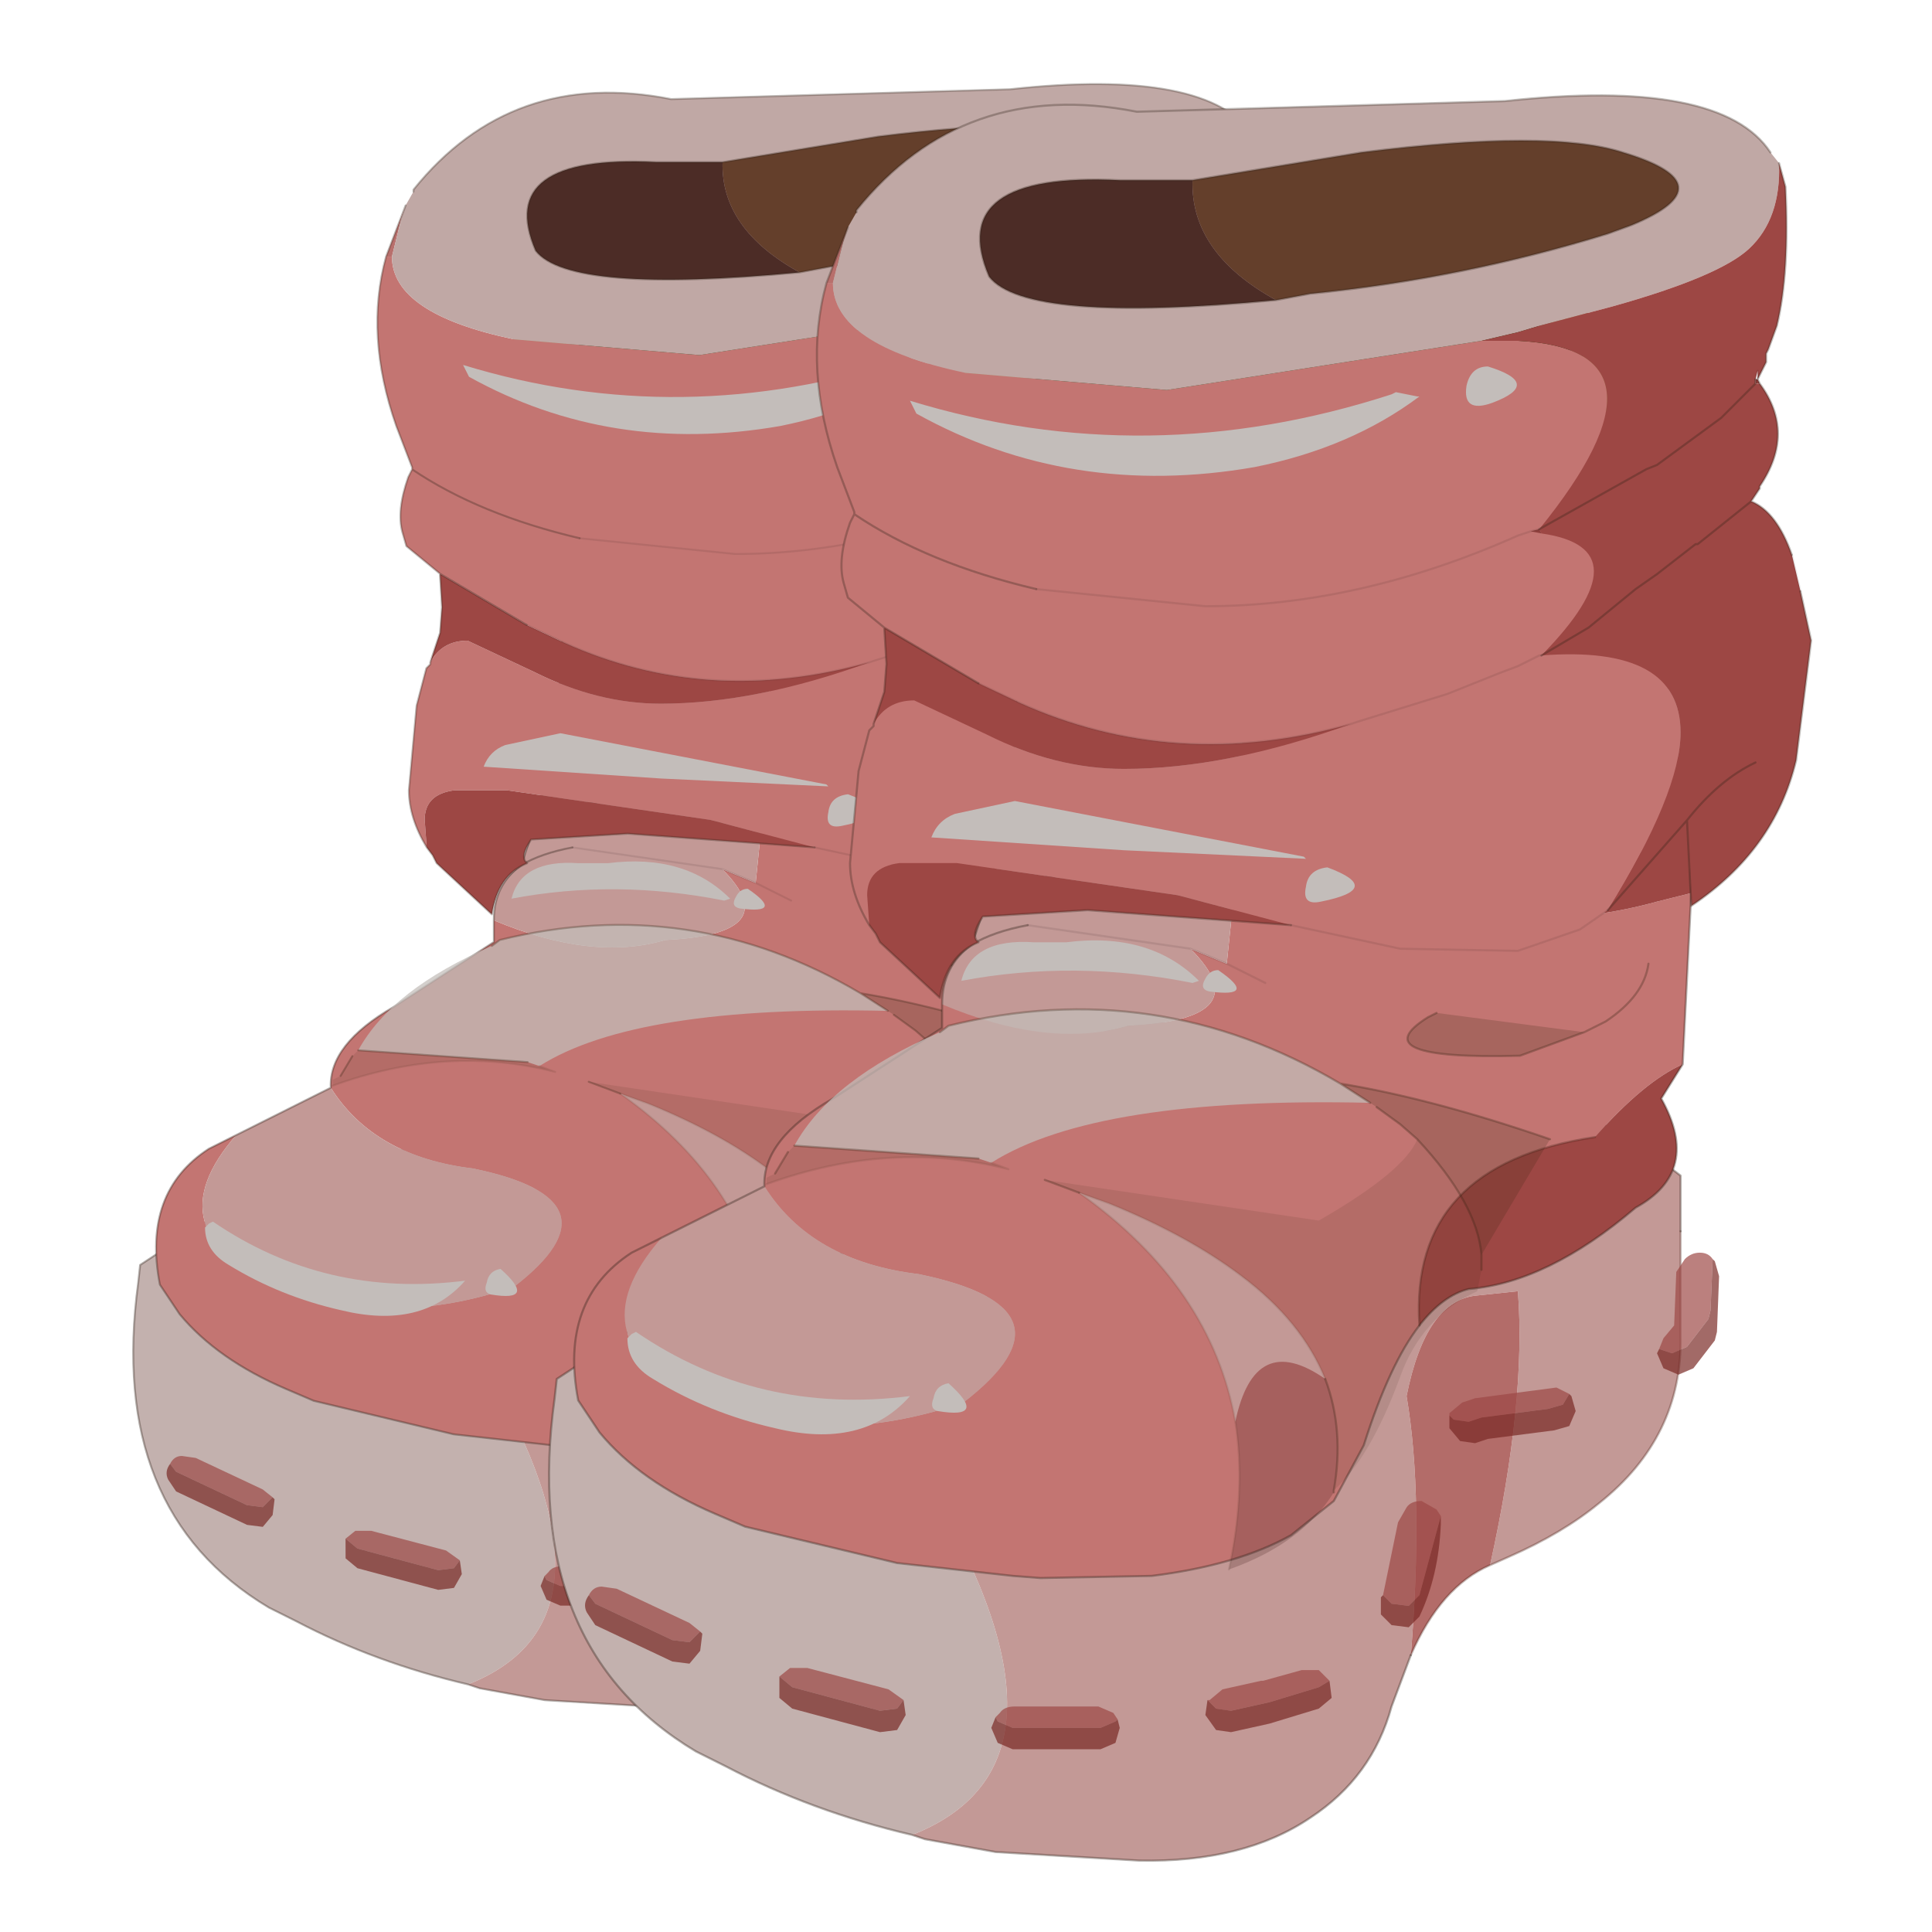 <?xml version="1.0" encoding="UTF-8" standalone="no"?>
<svg xmlns:xlink="http://www.w3.org/1999/xlink" height="440.0px" width="440.0px" xmlns="http://www.w3.org/2000/svg">
  <g transform="matrix(10.0, 0.0, 0.0, 10.0, 0.0, 0.0)">
    <use height="44.0" transform="matrix(1.0, 0.0, 0.0, 1.0, 0.0, 0.0)" width="44.0" xlink:href="#shape0"/>
    <use height="41.25" transform="matrix(0.897, 0.0, 0.002, 0.897, 2.952, 1.898)" width="29.55" xlink:href="#sprite0"/>
    <use height="41.25" transform="matrix(0.975, 0.0, 0.0, 0.975, 12.485, 2.155)" width="29.55" xlink:href="#sprite0"/>
  </g>
  <defs>
    <g id="shape0" transform="matrix(1.0, 0.0, 0.0, 1.0, 0.0, 0.0)">
      <path d="M44.0 44.0 L0.0 44.0 0.0 0.0 44.0 0.0 44.0 44.0" fill="#43adca" fill-opacity="0.0" fill-rule="evenodd" stroke="none"/>
    </g>
    <g id="sprite0" transform="matrix(1.0, 0.0, 0.0, 1.0, -0.6, -5.85)">
      <use height="41.25" transform="matrix(1.0, 0.0, 0.0, 1.0, 0.6, 5.85)" width="29.55" xlink:href="#shape1"/>
    </g>
    <g id="shape1" transform="matrix(1.0, 0.0, 0.0, 1.0, -0.6, -5.85)">
      <path d="M9.1 46.5 Q6.75 45.95 4.75 44.9 L4.05 44.55 Q-0.05 42.1 0.75 36.3 L0.8 35.85 4.3 33.55 11.35 32.15 9.65 38.2 9.55 38.45 Q13.3 44.85 9.1 46.5" fill="#c3b1ae" fill-rule="evenodd" stroke="none"/>
      <path d="M11.35 32.15 L24.55 29.5 26.2 30.45 27.05 31.1 27.05 32.4 27.05 34.85 Q27.1 37.2 25.15 38.75 24.3 39.45 23.05 40.0 L22.6 40.2 Q23.45 36.35 23.25 33.8 L22.3 33.9 Q21.1 34.0 20.65 36.25 21.05 38.6 20.75 42.3 L20.3 43.5 Q19.85 45.15 18.4 46.1 16.85 47.15 14.4 47.1 L11.05 46.9 9.4 46.6 9.1 46.5 Q13.3 44.85 9.55 38.45 L9.65 38.2 11.35 32.15" fill="#c39996" fill-rule="evenodd" stroke="none"/>
      <path d="M22.6 40.2 Q21.45 40.7 20.75 42.3 21.05 38.6 20.65 36.25 21.1 34.0 22.3 33.9 L23.25 33.8 Q23.45 36.35 22.6 40.2" fill="#b36c69" fill-rule="evenodd" stroke="none"/>
      <path d="M27.05 32.4 L27.05 34.85 Q27.1 37.2 25.15 38.75 24.3 39.45 23.05 40.0 L22.6 40.2 Q21.45 40.7 20.75 42.3" fill="none" stroke="#3f190f" stroke-linecap="round" stroke-linejoin="round" stroke-opacity="0.302" stroke-width="0.05"/>
      <path d="M9.1 46.5 Q6.75 45.95 4.75 44.9 L4.05 44.55 Q-0.05 42.1 0.75 36.3 L0.8 35.85 4.3 33.55 11.35 32.15 24.55 29.5 26.2 30.45 27.05 31.1 27.05 32.4 M20.75 42.3 L20.3 43.5 Q19.85 45.15 18.4 46.1 16.85 47.15 14.4 47.1 L11.05 46.9 9.4 46.6 9.1 46.5" fill="none" stroke="#2b1d15" stroke-linecap="round" stroke-linejoin="round" stroke-opacity="0.353" stroke-width="0.05"/>
      <path d="M9.55 38.45 L9.65 38.2" fill="none" stroke="#382413" stroke-linecap="round" stroke-linejoin="round" stroke-opacity="0.102" stroke-width="0.05"/>
      <path d="M25.25 20.7 L25.2 20.7 25.0 20.8 21.0 21.7 19.65 21.8 17.85 21.8 18.9 22.0 Q25.25 22.85 27.75 20.8 27.95 21.7 27.25 22.7 25.95 24.3 20.75 24.65 23.6 25.5 26.5 24.7 L27.3 24.5 27.1 28.5 Q26.2 28.9 25.05 30.2 20.7 30.85 20.95 34.6 20.25 35.5 19.65 37.4 L18.95 38.7 17.95 39.5 Q16.7 40.2 14.7 40.45 L12.1 40.5 11.45 40.45 8.75 40.15 5.2 39.3 4.5 39.0 Q2.75 38.25 1.8 37.1 L1.3 36.35 Q0.85 34.0 2.55 32.9 L3.25 32.55 Q1.1 35.0 4.3 36.4 7.1 37.5 10.3 36.4 13.15 34.2 9.25 33.4 6.75 33.1 5.65 31.35 5.6 30.25 7.25 29.3 L9.8 27.65 9.8 27.1 Q12.3 28.15 14.15 27.6 17.25 27.45 15.6 25.8 L16.45 26.15 16.6 24.7 Q17.4 15.95 15.25 16.1 11.4 14.7 11.5 17.05 11.35 15.4 10.55 12.85 L25.95 12.2 26.95 19.45 26.95 19.5 Q26.45 20.15 25.25 20.7 M17.3 24.65 L16.6 24.7 17.3 24.65 M17.35 26.6 L16.45 26.15 17.35 26.6" fill="#c37572" fill-rule="evenodd" stroke="none"/>
      <path d="M18.9 22.0 L17.85 21.8 19.65 21.8 21.0 21.7 25.0 20.8 25.2 20.7 25.25 20.7 Q26.45 20.15 26.95 19.5 27.6 20.1 27.75 20.8 25.25 22.85 18.9 22.0 M11.5 17.05 Q11.4 14.7 15.25 16.1 17.4 15.95 16.6 24.7 L13.05 24.4 16.6 24.7 16.45 26.15 15.6 25.8 11.8 25.25 Q11.0 25.4 10.5 25.7 L10.9 24.5 11.1 23.6 11.15 23.55 10.9 22.95 Q10.8 22.5 11.05 22.1 L11.35 21.6 11.45 21.4 Q11.65 19.45 11.5 17.3 L11.5 17.05 M3.25 32.55 L5.65 31.35 Q6.75 33.1 9.25 33.4 13.15 34.2 10.3 36.4 7.1 37.5 4.3 36.4 1.1 35.0 3.25 32.55 M9.8 27.1 Q9.8 26.2 10.5 25.7 11.0 25.4 11.8 25.25 L15.6 25.8 Q17.25 27.45 14.15 27.6 12.3 28.15 9.8 27.1 M13.05 24.4 L11.25 23.7 11.15 23.55 11.25 23.7 13.05 24.4 M11.1 23.6 L11.25 23.7 11.1 23.6" fill="#c39996" fill-rule="evenodd" stroke="none"/>
      <path d="M27.25 22.7 L27.3 24.5 26.5 24.7 Q23.6 25.5 20.75 24.65 25.95 24.3 27.25 22.7 M27.1 28.5 L26.6 29.3 Q27.55 31.0 26.0 31.85 23.95 33.6 22.1 33.75 21.5 33.9 20.95 34.6 20.7 30.85 25.05 30.2 26.2 28.9 27.1 28.5" fill="#9d4744" fill-rule="evenodd" stroke="none"/>
      <path d="M20.95 34.6 Q20.7 30.85 25.05 30.2" fill="none" stroke="#3f190f" stroke-linecap="round" stroke-linejoin="round" stroke-opacity="0.302" stroke-width="0.05"/>
      <path d="M16.45 26.15 L17.35 26.6 M15.6 25.8 L16.45 26.15 M15.6 25.8 L11.8 25.25" fill="none" stroke="#2b1d15" stroke-linecap="round" stroke-linejoin="round" stroke-opacity="0.102" stroke-width="0.05"/>
      <path d="M26.95 19.5 L26.95 19.45 25.95 12.2 10.55 12.85 Q11.35 15.4 11.5 17.05 M26.95 19.5 Q27.6 20.1 27.75 20.8 27.95 21.7 27.25 22.7 L27.3 24.5 27.1 28.5 26.6 29.3 Q27.55 31.0 26.0 31.85 23.95 33.6 22.1 33.75 21.5 33.9 20.95 34.6 20.25 35.5 19.65 37.4 L18.95 38.7 17.95 39.5 Q16.7 40.2 14.7 40.45 L12.1 40.5 11.45 40.45 8.75 40.15 5.2 39.3 4.5 39.0 Q2.75 38.25 1.8 37.1 L1.3 36.35 Q0.85 34.0 2.55 32.9 L3.25 32.55 5.65 31.35 Q5.6 30.25 7.25 29.3 L9.8 27.65 9.8 27.1 Q9.8 26.2 10.5 25.7 L10.9 24.5 11.1 23.6 11.15 23.55 10.9 22.95 Q10.8 22.5 11.05 22.1 L11.35 21.6 11.45 21.4 Q11.65 19.45 11.5 17.3 L11.5 17.05 M11.15 23.55 L11.25 23.7 13.05 24.4 M11.25 23.7 L11.1 23.6 M11.8 25.25 Q11.0 25.4 10.5 25.7" fill="none" stroke="#2b1d15" stroke-linecap="round" stroke-linejoin="round" stroke-opacity="0.353" stroke-width="0.05"/>
      <path d="M25.25 20.7 Q26.45 20.15 26.95 19.5 M16.6 24.7 L17.3 24.65 M20.75 24.65 Q25.95 24.3 27.25 22.7 M13.05 24.4 L16.6 24.7" fill="none" stroke="#2b1d15" stroke-linecap="round" stroke-linejoin="round" stroke-opacity="0.122" stroke-width="0.05"/>
      <path d="M27.75 20.8 Q25.25 22.85 18.9 22.0" fill="none" stroke="#382413" stroke-linecap="round" stroke-linejoin="round" stroke-opacity="0.102" stroke-width="0.05"/>
      <path d="M20.9 30.25 Q22.3 31.75 22.4 32.95 L22.4 33.3 22.3 33.8 Q21.0 34.4 20.5 35.8 19.8 37.7 18.95 38.45 19.2 37.05 18.75 35.85 18.2 34.5 16.8 33.45 15.55 32.5 13.7 31.75 L13.0 31.5 12.2 31.2 18.6 32.15 Q20.6 31.0 20.9 30.25 M10.95 30.8 L11.35 30.95 Q8.6 30.25 5.7 31.3 L5.7 31.15 5.9 31.05 6.2 30.55 6.35 30.4 10.65 30.7 10.95 30.8" fill="#382413" fill-opacity="0.102" fill-rule="evenodd" stroke="none"/>
      <path d="M19.95 29.5 L19.8 29.4 19.1 28.95 Q21.25 29.3 24.0 30.25 L22.4 32.95 Q22.3 31.75 20.9 30.25 L20.5 29.9 19.95 29.5 M24.8 27.75 L23.3 28.3 Q19.55 28.4 21.15 27.4 L21.35 27.3 24.8 27.75" fill="#382413" fill-opacity="0.2" fill-rule="evenodd" stroke="none"/>
      <path d="M19.1 28.95 L19.8 29.4 Q13.4 29.25 10.95 30.8 L10.65 30.7 6.35 30.4 Q7.2 28.85 9.75 27.75 L9.95 27.6 Q14.8 26.4 19.1 28.95" fill="#c3bdba" fill-opacity="0.733" fill-rule="evenodd" stroke="none"/>
      <path d="M13.0 31.5 L13.7 31.75 Q15.55 32.5 16.8 33.45 18.2 34.5 18.75 35.85 17.1 34.7 16.65 36.85 16.1 33.7 13.0 31.5" fill="#c3bdba" fill-opacity="0.502" fill-rule="evenodd" stroke="none"/>
      <path d="M18.75 35.85 Q19.2 37.05 18.95 38.45 L18.95 38.5 Q18.2 39.7 16.5 40.3 16.9 38.45 16.65 36.85 17.1 34.7 18.75 35.85" fill="#3a1714" fill-opacity="0.212" fill-rule="evenodd" stroke="none"/>
      <path d="M19.95 29.5 L20.5 29.9 20.9 30.25 Q22.3 31.75 22.4 32.95 M24.0 30.25 Q21.25 29.3 19.1 28.95 L19.8 29.4 M5.9 31.05 L6.2 30.55 M9.75 27.75 L9.95 27.6 Q14.8 26.4 19.1 28.95 M10.65 30.7 L6.35 30.4 M12.2 31.2 L13.0 31.5 M18.75 35.85 Q19.2 37.05 18.95 38.45 L18.95 38.5 M22.4 33.3 L22.4 32.95 M21.35 27.3 L21.15 27.4 Q19.55 28.4 23.3 28.3 L24.8 27.75 25.3 27.5 Q26.2 26.9 26.3 26.15" fill="none" stroke="#382413" stroke-linecap="round" stroke-linejoin="round" stroke-opacity="0.302" stroke-width="0.05"/>
      <path d="M10.95 30.8 L11.35 30.95 Q8.6 30.25 5.7 31.3 M13.0 31.5 L13.7 31.75 Q15.55 32.5 16.8 33.45 18.2 34.5 18.75 35.85 M16.65 36.85 Q16.1 33.7 13.0 31.5 M16.5 40.3 Q16.9 38.45 16.65 36.85" fill="none" stroke="#382413" stroke-linecap="round" stroke-linejoin="round" stroke-opacity="0.102" stroke-width="0.05"/>
      <path d="M8.9 43.35 L8.75 43.55 8.35 43.6 6.3 43.05 6.0 42.8 6.25 42.6 6.65 42.6 8.55 43.1 8.9 43.35 M4.15 41.75 L3.9 42.0 3.5 41.95 1.7 41.1 1.55 40.9 Q1.65 40.7 1.85 40.7 L2.2 40.75 3.9 41.55 4.15 41.75 M16.0 43.35 L16.05 43.35 16.35 43.1 17.25 42.9 17.3 42.9 18.2 42.65 18.6 42.65 18.85 42.9 18.6 43.05 17.45 43.4 16.55 43.6 16.2 43.55 16.0 43.35 M21.45 39.05 L20.95 40.9 20.7 41.15 20.3 41.1 20.1 40.9 20.45 39.2 20.65 38.85 Q20.75 38.7 21.0 38.7 L21.35 38.9 21.45 39.05 M13.9 43.8 L13.85 43.85 13.5 44.0 11.45 44.0 11.1 43.85 11.05 43.75 11.15 43.65 Q11.25 43.5 11.5 43.5 L13.45 43.5 13.8 43.65 13.9 43.8 M24.45 36.2 L24.3 36.45 23.95 36.55 22.4 36.75 22.1 36.85 21.75 36.8 21.65 36.7 21.65 36.65 21.95 36.4 22.25 36.3 24.15 36.05 24.45 36.2 M27.8 33.05 L27.75 34.25 27.7 34.45 27.2 35.1 26.85 35.25 26.55 35.15 26.65 34.9 26.9 34.6 26.95 33.35 27.15 33.05 Q27.3 32.9 27.5 32.9 27.7 32.9 27.8 33.05" fill="#9d4744" fill-opacity="0.69" fill-rule="evenodd" stroke="none"/>
      <path d="M8.9 43.35 L8.95 43.7 8.75 44.05 8.35 44.1 6.3 43.55 6.0 43.3 6.0 42.9 6.0 42.8 6.3 43.05 8.35 43.6 8.75 43.55 8.9 43.35 M4.15 41.75 L4.2 41.8 4.15 42.2 3.9 42.5 3.5 42.45 1.7 41.6 1.5 41.3 Q1.4 41.1 1.55 40.9 L1.7 41.1 3.5 41.95 3.9 42.0 4.15 41.75 M16.0 43.35 L16.2 43.55 16.55 43.6 17.45 43.4 18.6 43.05 18.85 42.9 18.9 43.3 18.6 43.55 17.45 43.9 16.55 44.1 16.2 44.05 15.95 43.7 16.0 43.35 M21.45 39.05 L21.45 39.25 Q21.4 40.45 20.95 41.4 L20.7 41.65 20.3 41.6 20.05 41.35 20.05 40.95 20.1 40.9 20.3 41.1 20.7 41.15 20.95 40.9 21.45 39.05 M13.9 43.8 L13.95 44.0 13.85 44.35 13.5 44.5 11.45 44.5 11.1 44.35 10.95 44.0 11.05 43.75 11.1 43.85 11.45 44.0 13.5 44.0 13.85 43.85 13.9 43.8 M24.45 36.2 L24.5 36.25 24.6 36.6 24.45 36.95 24.1 37.05 22.55 37.25 22.25 37.35 21.9 37.3 21.65 37.0 21.65 36.7 21.75 36.8 22.1 36.85 22.4 36.75 23.95 36.55 24.3 36.45 24.45 36.2 M27.8 33.05 L27.85 33.1 27.95 33.45 27.9 34.75 27.85 34.95 27.35 35.6 27.0 35.75 26.65 35.6 26.5 35.25 26.55 35.15 26.85 35.25 27.2 35.1 27.7 34.45 27.75 34.25 27.8 33.05" fill="#792724" fill-opacity="0.69" fill-rule="evenodd" stroke="none"/>
      <path d="M11.9 12.2 Q11.9 11.4 13.75 10.9 L18.25 10.4 22.75 10.9 Q24.6 11.4 24.6 12.2 24.6 12.95 22.75 13.45 L18.25 14.0 13.75 13.45 Q11.9 12.95 11.9 12.2" fill="#2a3408" fill-rule="evenodd" stroke="none"/>
      <path d="M11.9 12.2 Q11.9 12.95 13.75 13.45 L18.25 14.0 22.75 13.45 Q24.6 12.95 24.6 12.2 24.6 11.4 22.75 10.9 L18.25 10.4 13.75 10.9 Q11.9 11.4 11.9 12.2 M12.6 10.6 L18.25 9.95 Q21.55 9.95 23.85 10.6 26.2 11.25 26.2 12.2 26.2 13.15 23.85 13.8 L18.25 14.45 12.6 13.8 Q10.3 13.15 10.3 12.2 10.3 11.25 12.6 10.6" fill="#ab8b61" fill-rule="evenodd" stroke="none"/>
      <path d="M11.9 12.2 Q11.9 11.4 13.75 10.9 L18.25 10.4 22.75 10.9 Q24.6 11.4 24.6 12.2 24.6 12.95 22.75 13.45 L18.25 14.0 13.75 13.45 Q11.9 12.95 11.9 12.2 Z" fill="none" stroke="#2b1e16" stroke-linecap="round" stroke-linejoin="round" stroke-opacity="0.302" stroke-width="0.4"/>
      <path d="M22.4 11.6 L23.25 11.6 Q27.15 11.8 23.75 16.0 L23.55 16.05 23.8 16.1 Q26.25 16.45 23.8 18.95 27.05 18.7 27.05 20.75 27.05 22.15 25.35 24.9 L24.7 25.35 23.25 25.85 20.5 25.8 17.95 25.25 15.3 24.55 10.15 23.8 8.8 23.8 Q8.05 23.9 8.05 24.55 L8.1 25.25 Q7.65 24.5 7.65 23.8 L7.85 21.65 8.1 20.7 8.2 20.6 8.2 20.55 Q8.5 20.0 9.15 20.0 L10.85 20.8 Q12.45 21.6 14.05 21.6 16.45 21.6 19.35 20.55 L19.5 20.5 21.6 19.85 22.85 19.35 23.25 19.2 23.75 18.95 23.8 18.95 23.75 18.95 23.25 19.2 22.85 19.35 21.6 19.85 19.5 20.5 19.35 20.55 Q15.25 21.7 11.6 20.05 L10.65 19.6 8.45 18.3 7.6 17.6 7.5 17.25 Q7.35 16.7 7.65 15.85 L7.75 15.65 7.75 15.6 7.35 14.55 Q6.55 12.25 7.1 10.25 L7.25 10.25 Q7.25 11.7 10.35 12.35 L15.05 12.75 22.4 11.6 M23.55 16.05 L23.25 16.15 Q19.55 17.8 15.95 17.8 L12.0 17.4 15.95 17.8 Q19.55 17.8 23.25 16.15 L23.55 16.05 M12.0 17.4 Q9.45 16.8 7.75 15.65 9.45 16.8 12.0 17.4" fill="#c37572" fill-rule="evenodd" stroke="none"/>
      <path d="M7.6 8.95 L7.5 9.25 7.25 10.25 7.1 10.25 7.6 8.95" fill="#b86f6c" fill-rule="evenodd" stroke="none"/>
      <path d="M29.35 7.45 Q29.4 8.75 28.65 9.45 27.95 10.1 25.45 10.8 L23.75 11.25 23.25 11.4 22.4 11.6 15.05 12.75 10.35 12.35 Q7.25 11.7 7.25 10.25 L7.5 9.25 7.6 8.95 7.8 8.6 7.8 8.55 Q10.3 5.45 14.35 6.25 L22.95 6.0 Q28.0 5.45 29.15 7.2 L29.35 7.45" fill="#c0a8a5" fill-rule="evenodd" stroke="none"/>
      <path d="M28.8 12.6 L28.8 12.5 28.85 12.5 28.9 12.6 28.8 12.6 M23.75 16.0 L23.8 16.1 23.55 16.05 23.75 16.0" fill="#8e403d" fill-rule="evenodd" stroke="none"/>
      <path d="M22.4 11.6 L23.25 11.4 23.75 11.25 25.45 10.8 Q27.95 10.1 28.65 9.45 29.4 8.75 29.35 7.45 L29.5 8.0 Q29.6 10.0 29.3 11.25 L29.1 11.8 29.05 11.9 29.05 12.1 28.85 12.5 28.85 12.3 28.8 12.5 28.8 12.6 28.9 12.6 Q29.75 13.75 28.9 15.0 L28.9 15.05 28.7 15.35 27.45 16.35 27.4 16.35 26.5 17.05 26.0 17.4 25.45 17.85 24.9 18.3 23.8 18.95 24.9 18.3 25.45 17.85 26.0 17.4 26.5 17.05 27.4 16.35 27.45 16.35 28.7 15.35 Q29.3 15.6 29.65 16.6 L29.85 17.45 30.1 18.6 29.75 21.4 Q29.25 23.5 27.3 24.8 L27.2 22.8 25.35 24.9 Q27.05 22.15 27.05 20.75 27.05 18.7 23.8 18.95 26.25 16.45 23.8 16.1 L23.75 16.0 Q27.15 11.8 23.25 11.6 L22.4 11.6 M28.8 12.6 L28.0 13.4 26.5 14.5 26.25 14.6 23.75 16.0 26.25 14.6 26.5 14.5 28.0 13.4 28.8 12.6 M17.95 25.25 L13.2 24.9 10.75 25.05 Q10.45 25.5 10.65 25.65 9.9 25.95 9.75 26.95 L8.35 25.65 8.25 25.45 8.1 25.25 8.05 24.55 Q8.05 23.9 8.8 23.8 L10.15 23.8 15.3 24.55 17.95 25.25 M8.2 20.55 L8.45 19.8 8.5 19.15 8.45 18.3 10.65 19.6 11.6 20.05 Q15.25 21.7 19.35 20.55 16.45 21.6 14.05 21.6 12.45 21.6 10.85 20.8 L9.15 20.0 Q8.5 20.0 8.2 20.55 M28.8 21.45 Q27.95 21.85 27.2 22.8 27.95 21.85 28.8 21.45" fill="#9d4744" fill-rule="evenodd" stroke="none"/>
      <path d="M23.75 16.0 L26.25 14.6 26.5 14.5 28.0 13.4 28.8 12.6 28.8 12.5 M28.85 12.5 L29.05 12.1 29.05 11.9 29.1 11.8 29.3 11.25 Q29.6 10.0 29.5 8.0 L29.35 7.45 M29.15 7.2 Q28.0 5.45 22.95 6.0 L14.35 6.25 Q10.3 5.45 7.8 8.55 L7.8 8.6 M28.9 12.6 L28.85 12.5 M28.7 15.35 L28.9 15.05 28.9 15.0 Q29.75 13.75 28.9 12.6 M23.8 18.95 L24.9 18.3 25.45 17.85 26.0 17.4 26.5 17.05 27.4 16.35 27.45 16.35 28.7 15.35 Q29.3 15.6 29.65 16.6 M29.85 17.45 L30.1 18.6 29.75 21.4 Q29.25 23.5 27.3 24.8 L27.2 22.8 25.35 24.9 M17.95 25.25 L13.2 24.9 10.75 25.05 Q10.45 25.5 10.65 25.65 9.9 25.95 9.75 26.95 L8.35 25.65 8.25 25.45 8.1 25.25 Q7.65 24.5 7.65 23.8 L7.85 21.65 8.1 20.7 8.2 20.6 8.2 20.55 8.45 19.8 8.5 19.15 8.45 18.3 7.6 17.6 7.5 17.25 Q7.35 16.7 7.65 15.85 L7.75 15.65 7.75 15.6 7.35 14.55 Q6.55 12.25 7.1 10.25 L7.6 8.95 M27.2 22.8 Q27.95 21.85 28.8 21.45 M10.65 19.6 L8.45 18.3 M7.75 15.65 Q9.45 16.8 12.0 17.4" fill="none" stroke="#2b1e16" stroke-linecap="round" stroke-linejoin="round" stroke-opacity="0.302" stroke-width="0.05"/>
      <path d="M28.8 12.5 L28.85 12.3 28.85 12.5 M29.65 16.6 L29.85 17.45 M25.35 24.9 L24.7 25.35 23.25 25.85 20.5 25.8 17.95 25.25 M23.75 16.0 L23.55 16.05 M12.0 17.4 L15.95 17.8 Q19.55 17.8 23.25 16.15 L23.55 16.05 M23.8 18.95 L23.75 18.95 23.25 19.2 22.85 19.35 21.6 19.85 19.5 20.5 19.35 20.55 Q15.25 21.7 11.6 20.05 L10.65 19.6" fill="none" stroke="#2b1d15" stroke-linecap="round" stroke-linejoin="round" stroke-opacity="0.102" stroke-width="0.05"/>
      <path d="M15.65 7.85 L19.6 7.2 Q24.0 6.65 25.7 7.2 28.2 7.95 25.9 8.9 L25.35 9.1 Q21.95 10.15 18.4 10.5 L17.6 10.65 Q15.6 9.55 15.65 7.85" fill="#643f2b" fill-rule="evenodd" stroke="none"/>
      <path d="M15.65 7.85 Q15.6 9.55 17.6 10.65 11.75 11.2 10.9 10.1 9.85 7.65 13.95 7.85 L15.65 7.85" fill="#4c2c26" fill-rule="evenodd" stroke="none"/>
      <path d="M17.6 10.65 L18.4 10.5 Q21.95 10.15 25.35 9.1 L25.9 8.9 Q28.2 7.95 25.7 7.2 24.0 6.65 19.6 7.2 L15.65 7.85 M17.6 10.65 Q11.75 11.2 10.9 10.1 9.85 7.65 13.95 7.85 L15.65 7.85" fill="none" stroke="#2b1e16" stroke-linecap="round" stroke-linejoin="round" stroke-opacity="0.302" stroke-width="0.05"/>
      <path d="M20.9 12.9 L20.95 12.9 Q19.35 14.1 17.1 14.55 12.8 15.3 9.2 13.3 L9.05 13.0 Q14.6 14.7 20.3 12.85 L20.4 12.8 20.9 12.9" fill="#c3bdba" fill-rule="evenodd" stroke="none"/>
      <path d="M22.65 13.05 Q21.95 13.3 22.05 12.65 22.15 12.2 22.55 12.2 23.85 12.6 22.65 13.05" fill="#c3bdba" fill-rule="evenodd" stroke="none"/>
      <path d="M18.25 23.65 L18.3 23.7 14.05 23.5 9.55 23.2 Q9.7 22.8 10.1 22.65 L11.5 22.35 18.25 23.65" fill="#c3bdba" fill-rule="evenodd" stroke="none"/>
      <path d="M18.65 24.7 Q18.2 24.8 18.3 24.35 18.35 23.95 18.8 23.9 20.15 24.4 18.65 24.7" fill="#c3bdba" fill-rule="evenodd" stroke="none"/>
      <path d="M15.8 26.55 L15.65 26.6 Q12.9 26.05 10.25 26.55 10.5 25.55 11.95 25.65 L12.7 25.65 Q14.65 25.4 15.8 26.55" fill="#c3bdba" fill-rule="evenodd" stroke="none"/>
      <path d="M16.05 26.8 Q15.8 26.75 15.95 26.5 16.05 26.3 16.25 26.3 17.2 26.95 16.05 26.8" fill="#c3bdba" fill-rule="evenodd" stroke="none"/>
      <path d="M9.05 36.25 Q7.95 37.5 5.9 37.0 4.35 36.65 3.05 35.85 2.45 35.5 2.45 34.9 L2.55 34.8 2.65 34.75 Q5.5 36.7 9.05 36.25" fill="#c3bdba" fill-rule="evenodd" stroke="none"/>
      <path d="M9.7 36.6 Q9.5 36.55 9.6 36.3 9.65 36.0 9.95 35.95 10.9 36.8 9.7 36.6" fill="#c3bdba" fill-rule="evenodd" stroke="none"/>
    </g>
  </defs>
</svg>
